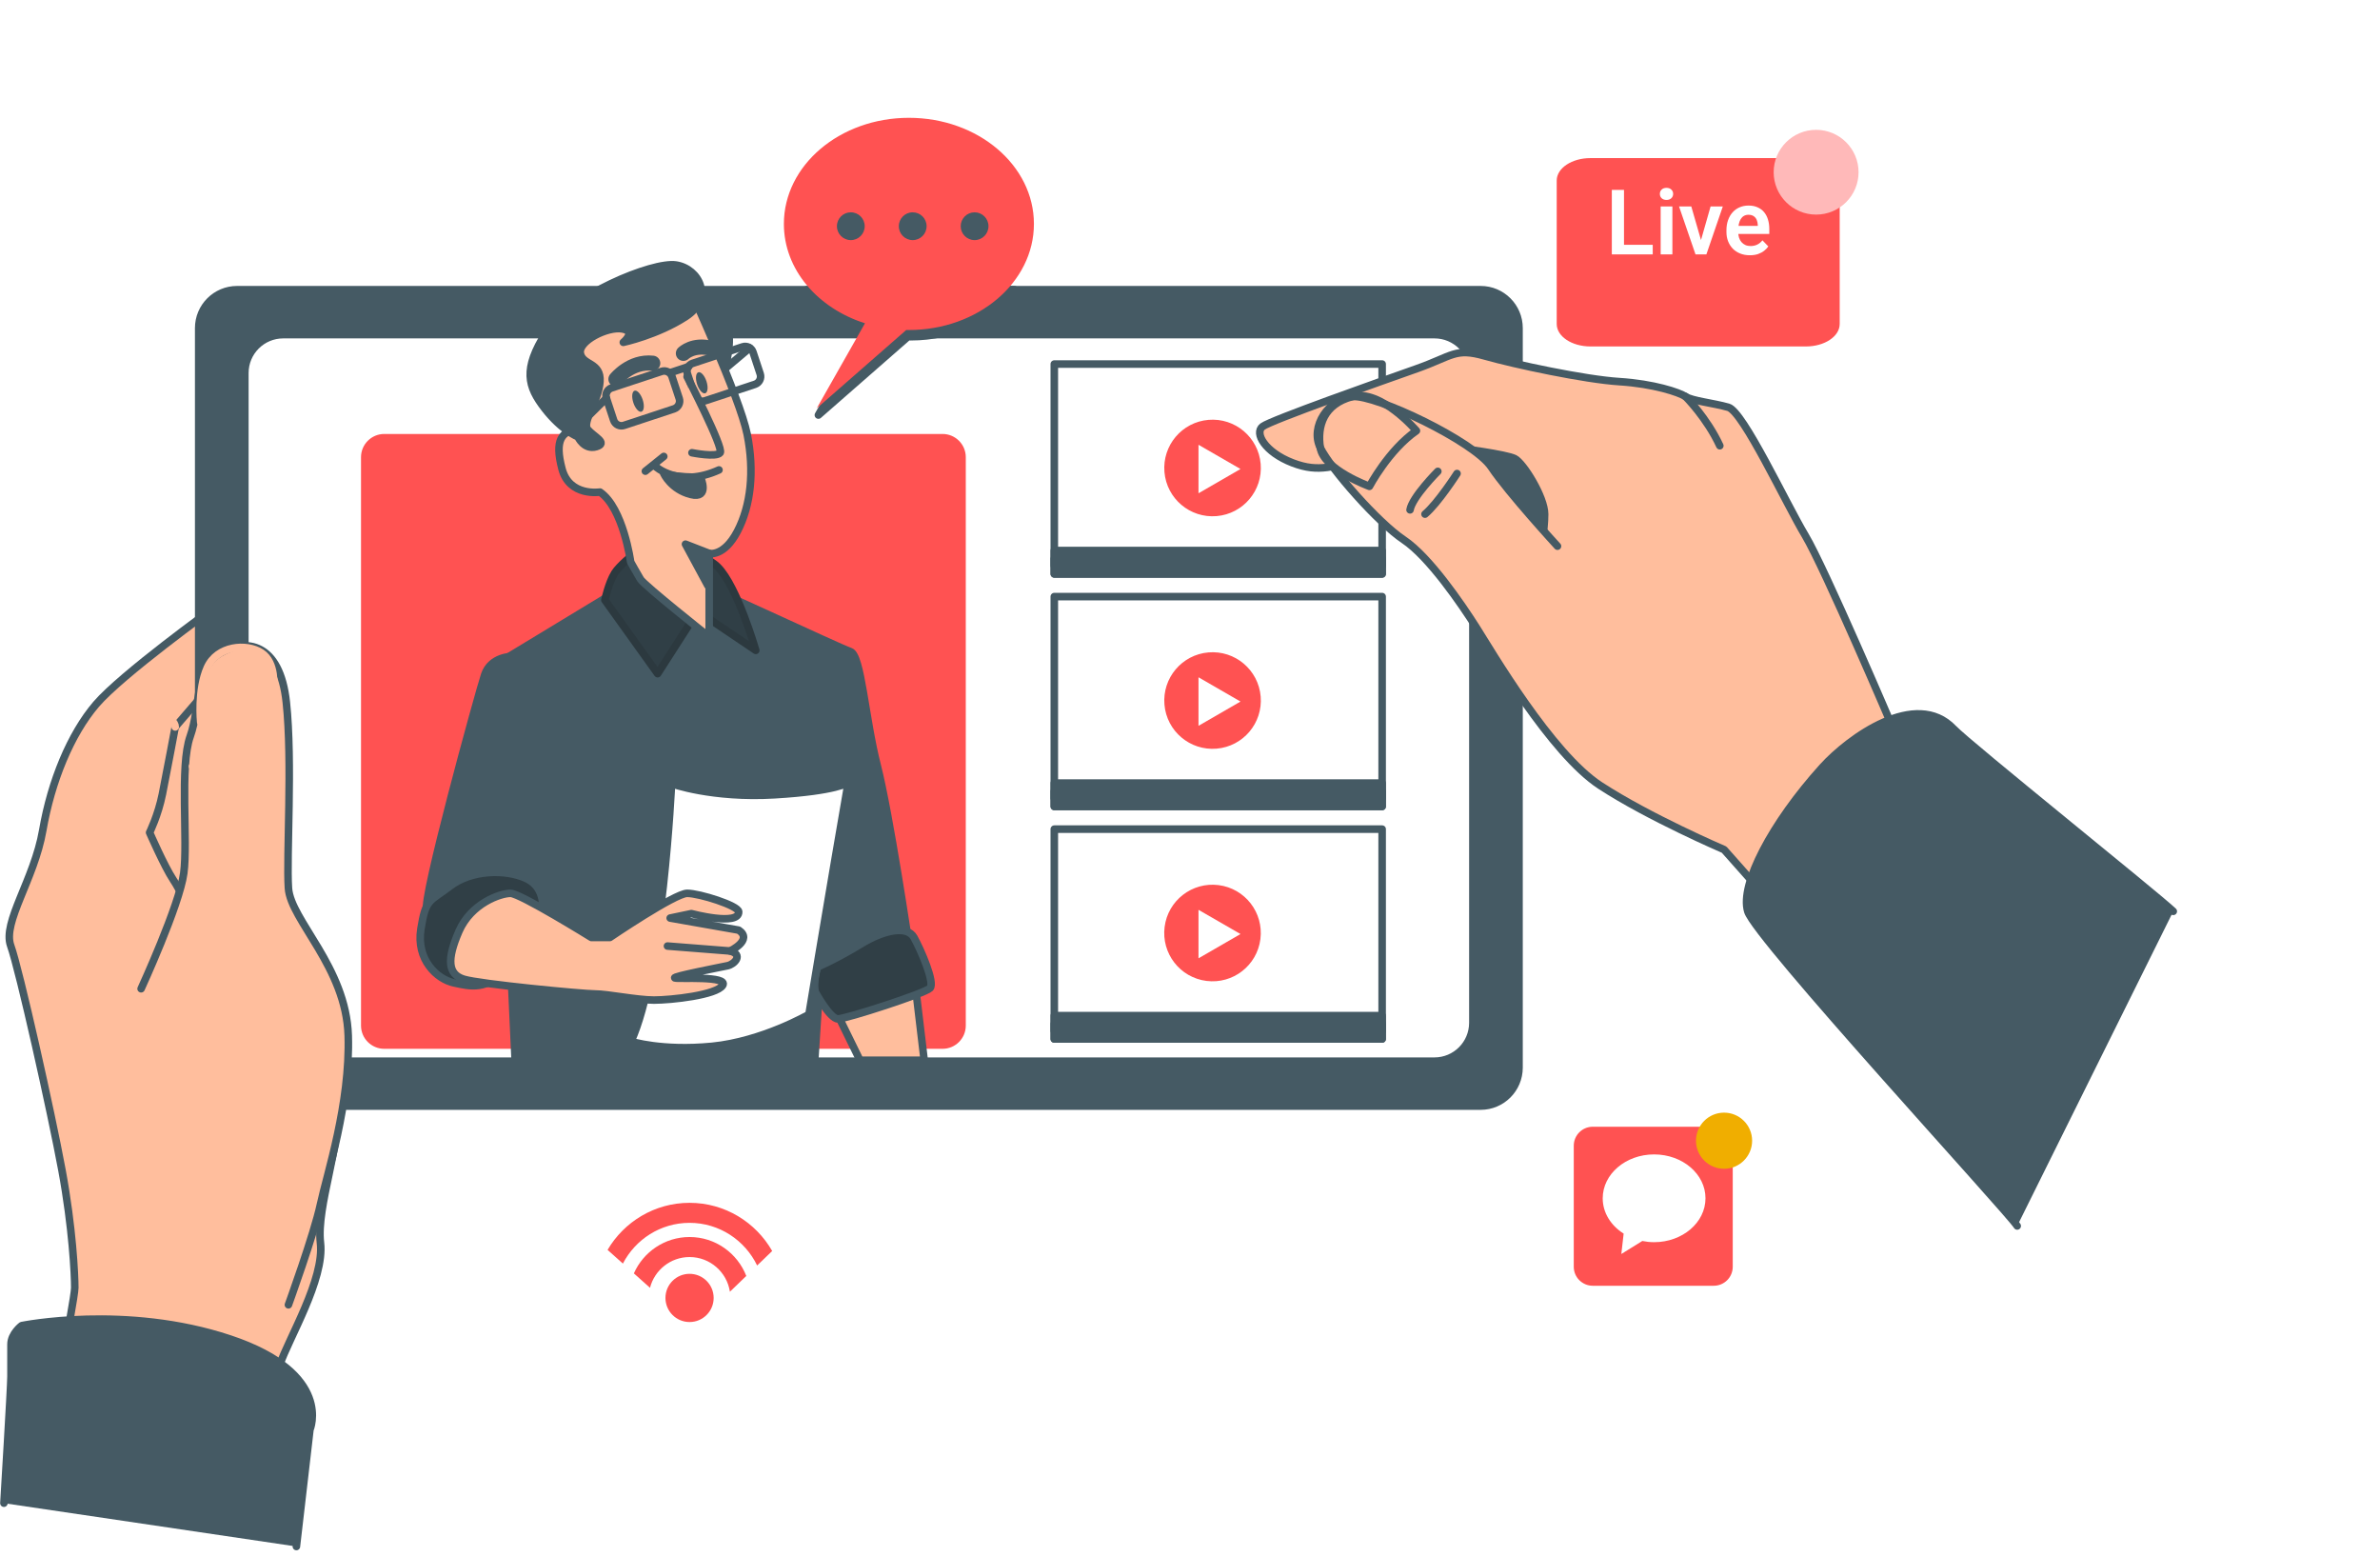 <svg width="315" height="206" viewBox="0 0 315 206" fill="none" xmlns="http://www.w3.org/2000/svg">
<g clip-path="url(#clip0_11415_170255)">
<path d="M5.657 193.566C5.657 193.566 9.896 172.076 9.896 170.381C9.896 168.685 9.615 162.465 8.2 154.83C6.791 147.195 2.547 128.248 1.418 125.138C0.29 122.028 4.529 116.374 5.657 109.868C6.786 103.361 9.334 97.146 12.725 93.183C16.116 89.225 28.276 80.462 28.276 80.462H34.497C34.497 80.462 32.234 117.784 35.345 123.442C38.455 129.096 44.108 140.975 44.675 146.061C45.242 151.153 41.846 159.636 42.413 164.441C42.98 169.247 38.174 177.163 37.04 180.559C35.912 183.95 36.473 194.695 36.473 194.695" fill="#FFBE9D"/>
<path d="M5.657 193.566C5.657 193.566 9.896 172.076 9.896 170.381C9.896 168.685 9.615 162.465 8.2 154.83C6.791 147.195 2.547 128.248 1.418 125.138C0.29 122.028 4.529 116.374 5.657 109.868C6.786 103.361 9.334 97.146 12.725 93.183C16.116 89.225 28.276 80.462 28.276 80.462H34.497C34.497 80.462 32.234 117.784 35.345 123.442C38.455 129.096 44.108 140.975 44.675 146.061C45.242 151.153 41.846 159.636 42.413 164.441C42.98 169.247 38.174 177.163 37.04 180.559C35.912 183.95 36.473 194.695 36.473 194.695" stroke="#455A64" stroke-miterlimit="10" stroke-linecap="round" stroke-linejoin="round"/>
<path d="M27.715 90.926L23.195 96.182C23.195 96.182 22.061 102.238 21.494 105.062C20.927 107.891 19.799 110.154 19.799 110.154C19.799 110.154 21.78 114.679 22.909 116.374C24.038 118.07 24.605 119.765 24.605 119.765L27.715 121.747V90.926C30.258 89.23 27.715 90.926 27.715 90.926Z" fill="#FFBE9D"/>
<path d="M27.715 90.926L23.195 96.182C23.195 96.182 22.061 102.238 21.494 105.062C20.927 107.891 19.799 110.154 19.799 110.154C19.799 110.154 21.78 114.679 22.909 116.374C24.038 118.07 24.605 119.765 24.605 119.765L27.715 121.747V90.926C27.715 90.926 30.258 89.23 27.715 90.926Z" stroke="#455A64" stroke-miterlimit="10" stroke-linecap="round" stroke-linejoin="round"/>
<path d="M12.095 110.869C12.095 110.869 14.378 110.541 16.662 110.541" stroke="#FFBE9D" stroke-miterlimit="10" stroke-linecap="round" stroke-linejoin="round"/>
<path d="M19.926 93.898C19.926 93.898 23.19 94.879 23.19 96.182" stroke="#FFBE9D" stroke-miterlimit="10" stroke-linecap="round" stroke-linejoin="round"/>
<path d="M0.519 198.889C0.519 198.889 1.455 183.523 1.455 182.108C1.455 180.694 1.455 179.284 1.455 177.87C1.455 176.455 2.87 175.395 2.87 175.395C2.87 175.395 16.646 172.571 30.422 177.16C44.198 181.753 41.019 189.171 41.019 189.171L39.228 204.62" fill="#455A64"/>
<path d="M0.519 198.889C0.519 198.889 1.455 183.523 1.455 182.108C1.455 180.694 1.455 179.284 1.455 177.87C1.455 176.455 2.87 175.395 2.87 175.395C2.87 175.395 16.646 172.571 30.422 177.16C44.198 181.753 41.019 189.171 41.019 189.171L39.228 204.62" stroke="#455A64" stroke-miterlimit="10" stroke-linecap="round" stroke-linejoin="round"/>
<path d="M195.964 146.347H31.382C28.573 146.347 26.3 144.074 26.3 141.266V43.415C26.3 40.607 28.573 38.334 31.382 38.334H195.964C198.772 38.334 201.045 40.607 201.045 43.415V141.266C201.04 144.074 198.767 146.347 195.964 146.347Z" fill="#455A64" stroke="#455A64" stroke-miterlimit="10" stroke-linecap="round" stroke-linejoin="round"/>
<path d="M189.86 140.408H37.486C34.677 140.408 32.404 138.135 32.404 135.327V49.355C32.404 46.547 34.677 44.274 37.486 44.274H189.86C192.668 44.274 194.941 46.547 194.941 49.355V135.332C194.936 138.135 192.663 140.408 189.86 140.408Z" fill="white" stroke="#455A64" stroke-miterlimit="10" stroke-linecap="round" stroke-linejoin="round"/>
<path d="M182.93 48.168H139.54V75.937H182.93V48.168Z" fill="white" stroke="#455A64" stroke-miterlimit="10" stroke-linecap="round" stroke-linejoin="round"/>
<path d="M182.93 72.843H139.54V75.937H182.93V72.843Z" fill="#455A64" stroke="#455A64" stroke-miterlimit="10" stroke-linecap="round" stroke-linejoin="round"/>
<path d="M182.93 73.939H139.54V74.84H182.93V73.939Z" fill="white" stroke="#455A64" stroke-miterlimit="10" stroke-linecap="round" stroke-linejoin="round"/>
<path d="M161.022 68.287C164.539 67.99 167.149 64.899 166.853 61.383C166.556 57.866 163.465 55.255 159.948 55.552C156.432 55.848 153.821 58.94 154.118 62.456C154.414 65.973 157.505 68.583 161.022 68.287Z" fill="#FF5252"/>
<path d="M164.183 62.055L158.625 58.85V65.266L164.183 62.055Z" fill="white"/>
<path d="M182.93 78.936H139.54V106.705H182.93V78.936Z" fill="white" stroke="#455A64" stroke-miterlimit="10" stroke-linecap="round" stroke-linejoin="round"/>
<path d="M182.93 103.61H139.54V106.705H182.93V103.61Z" fill="#455A64" stroke="#455A64" stroke-miterlimit="10" stroke-linecap="round" stroke-linejoin="round"/>
<path d="M182.93 104.707H139.54V105.608H182.93V104.707Z" fill="white" stroke="#455A64" stroke-miterlimit="10" stroke-linecap="round" stroke-linejoin="round"/>
<path d="M161.022 99.056C164.539 98.759 167.15 95.668 166.853 92.151C166.557 88.635 163.465 86.024 159.949 86.321C156.432 86.617 153.821 89.708 154.118 93.225C154.414 96.742 157.505 99.352 161.022 99.056Z" fill="#FF5252"/>
<path d="M164.183 92.823L158.625 89.612V96.034L164.183 92.823Z" fill="white"/>
<path d="M182.93 109.704H139.54V137.472H182.93V109.704Z" fill="white" stroke="#455A64" stroke-miterlimit="10" stroke-linecap="round" stroke-linejoin="round"/>
<path d="M182.93 134.378H139.54V137.472H182.93V134.378Z" fill="#455A64" stroke="#455A64" stroke-miterlimit="10" stroke-linecap="round" stroke-linejoin="round"/>
<path d="M182.93 135.47H139.54V136.37H182.93V135.47Z" fill="white" stroke="#455A64" stroke-miterlimit="10" stroke-linecap="round" stroke-linejoin="round"/>
<path d="M166.819 124.251C167.262 120.75 164.783 117.553 161.281 117.11C157.78 116.667 154.583 119.146 154.14 122.647C153.697 126.148 156.176 129.346 159.677 129.788C163.179 130.231 166.376 127.752 166.819 124.251Z" fill="#FF5252"/>
<path d="M164.184 123.585L158.625 120.38V126.796L164.184 123.585Z" fill="white"/>
<path fill-rule="evenodd" clip-rule="evenodd" d="M124.752 138.77H50.854C49.158 138.77 47.781 137.393 47.781 135.697V60.492C47.781 58.797 49.158 57.419 50.854 57.419H124.752C126.448 57.419 127.825 58.797 127.825 60.492V135.697C127.825 137.393 126.448 138.77 124.752 138.77Z" fill="#FF5252"/>
<path d="M18.676 130.823C18.676 130.823 23.757 119.77 24.324 115.526C24.891 111.288 23.757 101.39 25.172 97.432C26.587 93.475 25.739 88.383 29.13 86.406C32.521 84.425 37.046 84.992 37.894 92.908C38.741 100.823 37.894 113.264 38.174 117.508C38.455 121.747 45.809 127.972 46.09 137.017C46.371 146.066 43.261 155.397 42.413 159.355C41.565 163.313 38.174 172.643 38.174 172.643" fill="#FFBE9D"/>
<path d="M18.676 130.823C18.676 130.823 23.757 119.77 24.324 115.526C24.891 111.288 23.757 101.39 25.172 97.432C26.587 93.475 25.739 88.383 29.13 86.406C32.521 84.425 37.046 84.992 37.894 92.908C38.741 100.823 37.894 113.264 38.174 117.508C38.455 121.747 45.809 127.972 46.09 137.017C46.371 146.066 43.261 155.397 42.413 159.355C41.565 163.313 38.174 172.643 38.174 172.643" stroke="#455A64" stroke-miterlimit="10" stroke-linecap="round" stroke-linejoin="round"/>
<path d="M26.565 95.552C26.565 95.552 28.843 94.884 31.673 95.451C34.502 96.018 36.198 96.579 36.198 96.579C36.198 96.579 36.479 93.75 36.198 90.926C36.198 90.926 36.574 87.694 34.614 86.391C32.653 85.087 28.738 85.41 27.434 88.351C26.125 91.286 26.565 95.552 26.565 95.552Z" stroke="#FFBE9D" stroke-miterlimit="10" stroke-linecap="round" stroke-linejoin="round"/>
<path d="M33.634 100.749C33.634 100.749 27.106 98.789 25.474 101.401" stroke="#FFBE9D" stroke-miterlimit="10" stroke-linecap="round" stroke-linejoin="round"/>
<path d="M27.106 102.381C27.106 102.381 29.066 103.033 33.305 102.71" stroke="#FFBE9D" stroke-miterlimit="10" stroke-linecap="round" stroke-linejoin="round"/>
<path d="M197.368 54.733C197.368 54.733 190.014 56.995 190.58 58.971C191.147 60.953 204.717 77.913 206.979 77.352C209.242 76.785 211.785 69.436 211.785 64.344C211.785 59.252 197.368 54.733 197.368 54.733Z" fill="#455A64" stroke="#455A64" stroke-miterlimit="10" stroke-linecap="round" stroke-linejoin="round"/>
<path d="M257.458 104.686L250.522 96.304C250.522 96.304 241.473 75.1 238.929 70.856C236.386 66.617 230.727 54.457 228.751 53.89C226.769 53.323 223.945 53.042 223.097 52.475C222.25 51.908 218.859 50.78 214.334 50.494C209.809 50.213 200.478 48.231 196.52 47.103C192.562 45.974 192.281 47.103 187.47 48.798C182.664 50.494 168.242 55.586 167.113 56.433C165.985 57.281 167.394 59.824 171.071 61.239C174.748 62.654 176.444 61.52 180.683 60.958C184.922 60.391 191.428 59.263 192.276 59.263C193.124 59.263 199.344 60.111 200.478 60.677C201.607 61.244 204.436 65.769 204.436 68.032C204.436 70.294 203.869 72.837 203.869 72.837L203.752 92.473C203.752 92.473 212.707 102.572 218.906 106.016C225.105 109.46 228.089 109.688 228.089 109.688L237.732 118.642" fill="#FFBE9D"/>
<path d="M257.458 104.686L250.522 96.304C250.522 96.304 241.473 75.1 238.929 70.856C236.386 66.617 230.727 54.457 228.751 53.89C226.769 53.323 223.945 53.042 223.097 52.475C222.25 51.908 218.859 50.78 214.334 50.494C209.809 50.213 200.478 48.231 196.52 47.103C192.562 45.974 192.281 47.103 187.47 48.798C182.664 50.494 168.242 55.586 167.113 56.433C165.985 57.281 167.394 59.824 171.071 61.239C174.748 62.654 176.444 61.52 180.683 60.958C184.922 60.391 191.428 59.263 192.276 59.263C193.124 59.263 199.344 60.111 200.478 60.677C201.607 61.244 204.436 65.769 204.436 68.032C204.436 70.294 203.869 72.837 203.869 72.837L203.752 92.473C203.752 92.473 212.707 102.572 218.906 106.016C225.105 109.46 228.089 109.688 228.089 109.688L237.732 118.642" stroke="#455A64" stroke-miterlimit="10" stroke-linecap="round" stroke-linejoin="round"/>
<path d="M223.097 52.476C223.097 52.476 225.927 55.305 227.622 58.977L223.097 52.476Z" fill="white"/>
<path d="M223.097 52.476C223.097 52.476 225.927 55.305 227.622 58.977" stroke="#455A64" stroke-miterlimit="10" stroke-linecap="round" stroke-linejoin="round"/>
<path d="M249.691 136.651L228.189 112.416C228.189 112.416 218.292 108.177 211.79 103.933C205.289 99.695 197.368 86.12 195.391 83.01C193.41 79.9 189.171 73.68 185.78 71.417C182.389 69.155 176.168 62.087 174.754 59.257C173.339 56.428 175.882 52.756 178.993 52.47C182.103 52.189 195.111 58.41 197.373 61.801C199.636 65.192 206.137 72.265 206.137 72.265" fill="#FFBE9D"/>
<path d="M249.691 136.651L228.189 112.416C228.189 112.416 218.292 108.177 211.79 103.933C205.289 99.695 197.368 86.12 195.391 83.01C193.41 79.9 189.171 73.68 185.78 71.417C182.389 69.155 176.168 62.087 174.754 59.257C173.339 56.428 175.882 52.756 178.993 52.47C182.103 52.189 195.111 58.41 197.373 61.801C199.636 65.192 206.137 72.265 206.137 72.265" stroke="#455A64" stroke-miterlimit="10" stroke-linecap="round" stroke-linejoin="round"/>
<path d="M190.3 62.367C190.3 62.367 186.909 65.758 186.623 67.459" stroke="#455A64" stroke-miterlimit="10" stroke-linecap="round" stroke-linejoin="round"/>
<path d="M192.843 62.654C192.843 62.654 190.3 66.612 188.604 68.026" stroke="#455A64" stroke-miterlimit="10" stroke-linecap="round" stroke-linejoin="round"/>
<path d="M187.47 56.995C183.793 59.543 181.25 64.349 181.25 64.349C181.25 64.349 175.204 62.15 174.748 59.257C174.287 56.37 175.204 53.471 178.987 52.47C182.77 51.474 187.47 56.995 187.47 56.995Z" stroke="#455A64" stroke-miterlimit="10" stroke-linecap="round" stroke-linejoin="round"/>
<path d="M266.982 162.209C265.923 160.444 232.38 124.11 231.321 120.581C230.261 117.047 234.5 108.924 241.213 101.507C244.758 97.591 253.59 91.207 258.539 96.41C260.584 98.555 285.424 118.467 287.638 120.581" fill="#455A64"/>
<path d="M266.982 162.209C265.923 160.444 232.38 124.11 231.321 120.581C230.261 117.047 234.5 108.924 241.213 101.507C244.758 97.591 253.59 91.207 258.539 96.41C260.584 98.555 285.424 118.467 287.638 120.581" stroke="#455A64" stroke-miterlimit="10" stroke-linecap="round" stroke-linejoin="round"/>
<path d="M107.834 140.286L108.798 125.175C108.798 125.175 109.45 127.771 109.937 128.746C110.425 129.721 120.328 125.175 120.328 125.175C120.328 125.175 117.731 107.637 116.105 101.305C114.483 94.974 113.996 86.692 112.534 86.205C111.071 85.718 92.722 77.113 92.24 77.113C91.758 77.113 81.85 78.088 81.85 78.088L65.774 87.832L68.18 140.286H107.834Z" fill="#455A64" stroke="#455A64" stroke-miterlimit="10" stroke-linecap="round" stroke-linejoin="round"/>
<path d="M95.096 99.7C95.075 100.235 95.049 100.755 95.006 101.258" stroke="#455A64" stroke-miterlimit="10" stroke-linecap="round" stroke-linejoin="round"/>
<path d="M94.121 85.718C94.121 85.718 95.048 91.731 95.117 97.395" stroke="#455A64" stroke-miterlimit="10" stroke-linecap="round" stroke-linejoin="round"/>
<path d="M106.965 98.354L107.013 95.785" stroke="#455A64" stroke-miterlimit="10" stroke-linecap="round" stroke-linejoin="round"/>
<path d="M106.483 124.216L106.933 100.267" stroke="#455A64" stroke-miterlimit="10" stroke-linecap="round" stroke-linejoin="round"/>
<path d="M122.32 140.286L121.143 130.399L110.017 132.518L113.821 140.286H122.32Z" fill="#FFBE9D" stroke="#455A64" stroke-miterlimit="10" stroke-linecap="round" stroke-linejoin="round"/>
<path d="M108.252 127.925C108.252 127.925 110.727 126.865 113.906 124.92C117.085 122.976 120.089 122.446 120.969 124.036C121.853 125.625 123.793 130.039 123.088 130.749C122.383 131.453 111.961 134.813 110.901 134.813C109.842 134.813 107.902 131.252 107.902 131.252C107.902 131.252 107.542 129.694 108.252 127.925Z" fill="#303F46" stroke="#455A64" stroke-miterlimit="10" stroke-linecap="round" stroke-linejoin="round"/>
<path d="M83.794 73.383C83.794 73.383 81.961 74.856 81.357 75.82C80.546 77.118 80.059 79.391 80.059 79.391L87.042 89.135L91.424 82.316L93.046 81.341L100.029 86.051C100.029 86.051 97.592 77.611 94.995 75.01C92.399 72.408 85.257 72.731 83.794 73.383Z" fill="#303F46" stroke="#2C393F" stroke-miterlimit="10" stroke-linecap="round" stroke-linejoin="round"/>
<path d="M92.394 39.584C92.394 39.584 96.071 42.525 96.442 44.184C96.808 45.837 95.796 49.461 95.796 49.461L90.921 39.95L92.394 39.584Z" fill="#455A64" stroke="#455A64" stroke-miterlimit="10" stroke-linecap="round" stroke-linejoin="round"/>
<path d="M91.265 38.149C91.265 38.149 97.92 52.597 98.895 57.472C99.87 62.341 99.382 66.887 97.597 70.299C95.811 73.712 93.862 73.224 93.862 73.224V84.266C93.862 84.266 85.257 77.447 84.769 76.636C84.282 75.826 83.471 74.363 83.471 74.363C83.471 74.363 82.496 67.221 79.412 65.107C79.412 65.107 75.354 65.759 74.379 62.023C73.404 58.288 74.215 56.99 76.816 56.667C76.816 56.667 74.707 51.31 74.22 47.739C73.732 44.168 79.741 43.029 83.312 40.755C86.878 38.472 91.265 38.149 91.265 38.149Z" fill="#FFBE9D" stroke="#455A64" stroke-miterlimit="10" stroke-linecap="round" stroke-linejoin="round"/>
<path d="M93.862 73.219L90.725 72L93.676 77.463L93.862 73.219Z" fill="#455A64" stroke="#455A64" stroke-miterlimit="10" stroke-linecap="round" stroke-linejoin="round"/>
<path d="M76.488 57.795C76.488 57.795 74.379 56.984 72.106 54.06C69.833 51.135 69.181 48.862 72.27 43.993C75.359 39.124 86.396 34.578 89.48 35.065C92.563 35.553 94.513 39.447 90.778 41.884C87.042 44.321 82.496 45.296 82.496 45.296C82.496 45.296 84.282 43.834 82.332 43.511C80.382 43.187 76.488 45.132 76.811 46.759C77.134 48.38 79.572 47.892 79.407 50.494C79.243 53.09 76.97 55.851 77.786 56.825C78.597 57.8 80.546 58.611 78.925 59.099C77.298 59.581 76.488 57.795 76.488 57.795Z" fill="#455A64" stroke="#455A64" stroke-miterlimit="10" stroke-linecap="round" stroke-linejoin="round"/>
<path d="M87.853 60.391L85.416 62.341" stroke="#455A64" stroke-miterlimit="10" stroke-linecap="round" stroke-linejoin="round"/>
<path d="M86.719 61.69C86.719 61.69 89.803 64.614 95.16 62.177" stroke="#455A64" stroke-miterlimit="10" stroke-linecap="round" stroke-linejoin="round"/>
<path d="M87.853 62.664C87.853 62.664 88.828 64.773 91.424 65.425C94.02 66.076 92.722 63.152 92.722 63.152C92.722 63.152 89.151 63.152 87.853 62.664Z" fill="#455A64" stroke="#455A64" stroke-miterlimit="10" stroke-linecap="round" stroke-linejoin="round"/>
<path d="M85.061 52.883C85.315 53.652 85.241 54.362 84.902 54.473C84.563 54.584 84.081 54.054 83.826 53.286C83.572 52.518 83.646 51.808 83.985 51.697C84.324 51.585 84.806 52.115 85.061 52.883Z" fill="#455A64"/>
<path d="M93.501 50.446C93.756 51.215 93.681 51.925 93.342 52.036C93.003 52.147 92.521 51.617 92.267 50.849C92.013 50.081 92.087 49.371 92.426 49.26C92.77 49.148 93.252 49.683 93.501 50.446Z" fill="#455A64"/>
<path d="M89.21 54.097L82.586 56.285C82.019 56.471 81.405 56.163 81.219 55.596L80.26 52.693C80.075 52.126 80.382 51.511 80.949 51.326L87.572 49.138C88.139 48.952 88.754 49.259 88.939 49.826L89.898 52.73C90.089 53.291 89.776 53.906 89.21 54.097Z" stroke="#455A64" stroke-miterlimit="10" stroke-linecap="round" stroke-linejoin="round"/>
<path d="M88.791 49.286L91.154 48.502" stroke="#455A64" stroke-miterlimit="10" stroke-linecap="round" stroke-linejoin="round"/>
<path d="M80.255 52.693L76.022 56.879" stroke="#455A64" stroke-miterlimit="10" stroke-linecap="round" stroke-linejoin="round"/>
<path d="M99.218 46.043L96.071 48.698" stroke="#455A64" stroke-miterlimit="10" stroke-linecap="round" stroke-linejoin="round"/>
<path d="M99.928 50.849L93.305 53.037C92.738 53.223 92.124 52.915 91.938 52.348L90.979 49.445C90.794 48.878 91.101 48.263 91.668 48.078L98.291 45.89C98.858 45.704 99.473 46.012 99.658 46.578L100.617 49.482C100.802 50.049 100.495 50.658 99.928 50.849Z" stroke="#455A64" stroke-miterlimit="10" stroke-linecap="round" stroke-linejoin="round"/>
<path d="M81.521 50.165C81.521 50.165 83.471 47.728 86.391 48.057" stroke="#455A64" stroke-width="2" stroke-miterlimit="10" stroke-linecap="round" stroke-linejoin="round"/>
<path d="M90.449 46.753C90.449 46.753 91.747 45.455 94.185 46.102" stroke="#455A64" stroke-width="2" stroke-miterlimit="10" stroke-linecap="round" stroke-linejoin="round"/>
<path d="M90.937 49.837C90.937 49.837 95.806 59.252 95.319 59.904C94.831 60.556 91.583 59.904 91.583 59.904" fill="#FFBE9D"/>
<path d="M90.937 49.837C90.937 49.837 95.806 59.252 95.319 59.904C94.831 60.556 91.583 59.904 91.583 59.904" stroke="#455A64" stroke-miterlimit="10" stroke-linecap="round" stroke-linejoin="round"/>
<path d="M67.719 86.857C67.719 86.857 64.958 86.857 64.147 89.294C63.337 91.731 55.707 119.495 56.517 120.305C57.328 121.116 67.56 121.768 68.694 121.445C69.833 121.121 74.702 102.45 74.702 102.45" fill="#455A64"/>
<path d="M67.719 86.857C67.719 86.857 64.958 86.857 64.147 89.294C63.337 91.731 55.707 119.495 56.517 120.305C57.328 121.116 67.56 121.768 68.694 121.445C69.833 121.121 74.702 102.45 74.702 102.45" stroke="#455A64" stroke-miterlimit="10" stroke-linecap="round" stroke-linejoin="round"/>
<path d="M71.777 120.793C71.777 120.793 72.429 117.545 69.668 116.247C66.908 114.949 62.362 115.108 59.601 117.222C56.841 119.331 56.353 118.843 55.707 122.907C55.055 126.966 57.816 129.562 60.089 130.049C62.362 130.537 64.312 131.024 67.072 128.264C69.833 125.498 71.777 120.793 71.777 120.793Z" fill="#303F46" stroke="#455A64" stroke-miterlimit="10" stroke-linecap="round" stroke-linejoin="round"/>
<path d="M88.881 103.695C88.881 103.695 87.742 128.534 83.524 137.79C83.524 137.79 87.583 139.088 94.238 138.442C100.893 137.79 107.065 134.219 107.065 134.219C107.065 134.219 109.339 120.581 110.478 113.926C111.617 107.271 112.263 103.536 112.263 103.536C112.263 103.536 110.801 104.67 102.519 105.157C94.243 105.645 88.881 103.695 88.881 103.695Z" fill="white" stroke="#455A64" stroke-miterlimit="10" stroke-linecap="round" stroke-linejoin="round"/>
<path d="M78.273 124.041C78.273 124.041 68.858 118.197 67.56 118.197C66.262 118.197 62.362 119.495 60.741 123.23C59.119 126.966 59.278 128.915 61.392 129.562C63.501 130.214 77.139 131.512 78.766 131.512C80.388 131.512 84.287 132.322 86.56 132.322C88.833 132.322 94.842 131.671 95.653 130.372C96.463 129.074 89.808 129.562 89.321 129.398C88.833 129.233 95.403 127.967 96.304 127.776C97.221 127.575 98.413 126.314 96.627 125.826C96.627 125.826 99.711 124.364 97.767 123.066L88.701 121.471L91.504 120.883C91.504 120.883 97.851 122.579 97.767 120.634C97.73 119.823 92.569 118.197 90.947 118.197C89.326 118.197 80.716 124.041 80.716 124.041H78.273Z" fill="#FFBE9D" stroke="#455A64" stroke-miterlimit="10" stroke-linecap="round" stroke-linejoin="round"/>
<path d="M96.622 125.827L88.341 125.175" stroke="#455A64" stroke-miterlimit="10" stroke-linecap="round" stroke-linejoin="round"/>
<path d="M106.785 38.334C108.692 40.745 111.453 42.631 114.706 43.664L108.316 54.918L120.169 44.549C120.285 44.549 120.402 44.554 120.518 44.554C126.246 44.554 131.296 42.085 134.268 38.329H106.785V38.334Z" fill="#455A64" stroke="#455A64" stroke-miterlimit="10" stroke-linecap="round" stroke-linejoin="round"/>
<path d="M120.296 15.588C111.156 15.588 103.749 21.872 103.749 29.629C103.749 35.648 108.21 40.777 114.483 42.774L108.093 54.028L119.946 43.659C120.063 43.659 120.179 43.664 120.296 43.664C129.436 43.664 136.843 37.38 136.843 29.624C136.843 21.867 129.436 15.588 120.296 15.588Z" fill="#FF5252"/>
<path d="M114.446 29.931C114.446 28.913 113.625 28.092 112.608 28.092C111.59 28.092 110.769 28.913 110.769 29.931C110.769 30.948 111.59 31.769 112.608 31.769C113.625 31.769 114.446 30.948 114.446 29.931Z" fill="#455A64"/>
<path d="M122.638 29.931C122.638 28.913 121.816 28.092 120.799 28.092C119.782 28.092 118.96 28.913 118.96 29.931C118.96 30.948 119.782 31.769 120.799 31.769C121.816 31.769 122.638 30.948 122.638 29.931Z" fill="#455A64"/>
<path d="M128.991 31.769C130.006 31.769 130.829 30.946 130.829 29.931C130.829 28.915 130.006 28.092 128.991 28.092C127.975 28.092 127.152 28.915 127.152 29.931C127.152 30.946 127.975 31.769 128.991 31.769Z" fill="#455A64"/>
<path d="M91.265 174.922C93.027 174.922 94.455 173.493 94.455 171.732C94.455 169.97 93.027 168.542 91.265 168.542C89.504 168.542 88.075 169.97 88.075 171.732C88.075 173.493 89.504 174.922 91.265 174.922Z" fill="#FF5252"/>
<path d="M91.265 163.673C87.975 163.673 85.145 165.655 83.895 168.484L86.03 170.391C86.629 168.055 88.749 166.322 91.265 166.322C93.968 166.322 96.209 168.314 96.606 170.911L98.773 168.823C97.602 165.814 94.683 163.673 91.265 163.673Z" fill="#FF5252"/>
<path d="M82.443 167.186C84.096 163.991 87.424 161.797 91.265 161.797C95.202 161.797 98.604 164.108 100.209 167.44L102.201 165.522C100.034 161.723 95.944 159.148 91.265 159.148C86.645 159.148 82.602 161.654 80.414 165.374L82.443 167.186Z" fill="#FF5252"/>
<g filter="url(#filter0_d_11415_170255)">
<path fill-rule="evenodd" clip-rule="evenodd" d="M243.489 23.256V38.866C243.489 40.511 241.489 41.841 239.018 41.841H210.506C208.035 41.841 206.035 40.511 206.035 38.866V19.892C206.035 18.247 208.035 16.917 210.506 16.917H236" fill="#FF5252"/>
</g>
<g filter="url(#filter1_d_11415_170255)">
<path fill-rule="evenodd" clip-rule="evenodd" d="M245.986 18.786C245.986 15.69 243.469 13.178 240.368 13.178C237.266 13.178 234.75 15.69 234.75 18.786C234.75 21.882 237.266 24.394 240.368 24.394C243.469 24.394 245.986 21.882 245.986 18.786Z" fill="#FFB9B9"/>
</g>
<path fill-rule="evenodd" clip-rule="evenodd" d="M229.334 154.432V167.61C229.334 168.998 228.211 170.121 226.822 170.121H210.805C209.417 170.121 208.293 168.998 208.293 167.61V151.593C208.293 150.204 209.417 149.081 210.805 149.081H225.127" fill="#FF5252"/>
<path fill-rule="evenodd" clip-rule="evenodd" d="M231.898 150.93C231.898 148.88 230.234 147.216 228.184 147.216C226.133 147.216 224.47 148.88 224.47 150.93C224.47 152.981 226.133 154.644 228.184 154.644C230.234 154.644 231.898 152.981 231.898 150.93Z" fill="#F0AE00"/>
<path fill-rule="evenodd" clip-rule="evenodd" d="M218.928 152.742C215.171 152.742 212.124 155.344 212.124 158.549C212.124 160.467 213.216 162.163 214.895 163.222L214.588 165.919L217.365 164.197C217.868 164.298 218.387 164.356 218.922 164.356C222.679 164.356 225.726 161.755 225.726 158.549C225.731 155.344 222.684 152.742 218.928 152.742Z" fill="white"/>
<path d="M218.744 32.39V33.655H214.455V32.39H218.744ZM214.941 25.124V33.655H213.33V25.124H214.941ZM221.346 27.315V33.655H219.793V27.315H221.346ZM219.688 25.657C219.688 25.427 219.766 25.235 219.922 25.083C220.082 24.931 220.297 24.855 220.566 24.855C220.836 24.855 221.049 24.931 221.205 25.083C221.365 25.235 221.445 25.427 221.445 25.657C221.445 25.884 221.365 26.073 221.205 26.226C221.049 26.378 220.836 26.454 220.566 26.454C220.297 26.454 220.082 26.378 219.922 26.226C219.766 26.073 219.688 25.884 219.688 25.657ZM224.926 32.483L226.402 27.315H228.02L225.846 33.655H224.861L224.926 32.483ZM223.848 27.315L225.342 32.495L225.395 33.655H224.404L222.225 27.315H223.848ZM231.6 33.773C231.119 33.773 230.688 33.694 230.305 33.538C229.922 33.382 229.596 33.165 229.326 32.888C229.061 32.606 228.856 32.28 228.711 31.909C228.57 31.534 228.5 31.132 228.5 30.702V30.468C228.5 29.98 228.57 29.536 228.711 29.138C228.852 28.735 229.051 28.39 229.309 28.101C229.566 27.811 229.875 27.589 230.234 27.433C230.594 27.276 230.99 27.198 231.424 27.198C231.873 27.198 232.27 27.274 232.613 27.427C232.957 27.575 233.244 27.786 233.475 28.06C233.705 28.333 233.879 28.661 233.996 29.044C234.113 29.423 234.172 29.843 234.172 30.304V30.954H229.203V29.888H232.648V29.77C232.641 29.524 232.594 29.3 232.508 29.097C232.422 28.89 232.289 28.726 232.109 28.605C231.93 28.48 231.697 28.417 231.412 28.417C231.182 28.417 230.981 28.468 230.809 28.569C230.641 28.667 230.5 28.808 230.387 28.991C230.277 29.171 230.195 29.386 230.141 29.636C230.086 29.886 230.059 30.163 230.059 30.468V30.702C230.059 30.968 230.094 31.214 230.164 31.44C230.238 31.667 230.346 31.864 230.486 32.032C230.631 32.196 230.803 32.325 231.002 32.419C231.205 32.509 231.436 32.554 231.693 32.554C232.018 32.554 232.311 32.491 232.572 32.366C232.838 32.237 233.068 32.048 233.264 31.798L234.043 32.606C233.91 32.802 233.731 32.989 233.504 33.169C233.281 33.349 233.012 33.495 232.695 33.608C232.379 33.718 232.014 33.773 231.6 33.773Z" fill="white"/>
</g>
<defs>
<filter id="filter0_d_11415_170255" x="202.035" y="16.917" width="45.454" height="32.925" filterUnits="userSpaceOnUse" color-interpolation-filters="sRGB">
<feFlood flood-opacity="0" result="BackgroundImageFix"/>
<feColorMatrix in="SourceAlpha" type="matrix" values="0 0 0 0 0 0 0 0 0 0 0 0 0 0 0 0 0 0 127 0" result="hardAlpha"/>
<feOffset dy="4"/>
<feGaussianBlur stdDeviation="2"/>
<feComposite in2="hardAlpha" operator="out"/>
<feColorMatrix type="matrix" values="0 0 0 0 0 0 0 0 0 0 0 0 0 0 0 0 0 0 0.07 0"/>
<feBlend mode="normal" in2="BackgroundImageFix" result="effect1_dropShadow_11415_170255"/>
<feBlend mode="normal" in="SourceGraphic" in2="effect1_dropShadow_11415_170255" result="shape"/>
</filter>
<filter id="filter1_d_11415_170255" x="230.75" y="13.178" width="19.236" height="19.216" filterUnits="userSpaceOnUse" color-interpolation-filters="sRGB">
<feFlood flood-opacity="0" result="BackgroundImageFix"/>
<feColorMatrix in="SourceAlpha" type="matrix" values="0 0 0 0 0 0 0 0 0 0 0 0 0 0 0 0 0 0 127 0" result="hardAlpha"/>
<feOffset dy="4"/>
<feGaussianBlur stdDeviation="2"/>
<feComposite in2="hardAlpha" operator="out"/>
<feColorMatrix type="matrix" values="0 0 0 0 0 0 0 0 0 0 0 0 0 0 0 0 0 0 0.25 0"/>
<feBlend mode="normal" in2="BackgroundImageFix" result="effect1_dropShadow_11415_170255"/>
<feBlend mode="normal" in="SourceGraphic" in2="effect1_dropShadow_11415_170255" result="shape"/>
</filter>
<clipPath id="clip0_11415_170255">
<rect width="314.61" height="204.382" fill="white" transform="translate(0.041 0.716)"/>
</clipPath>
</defs>
</svg>
